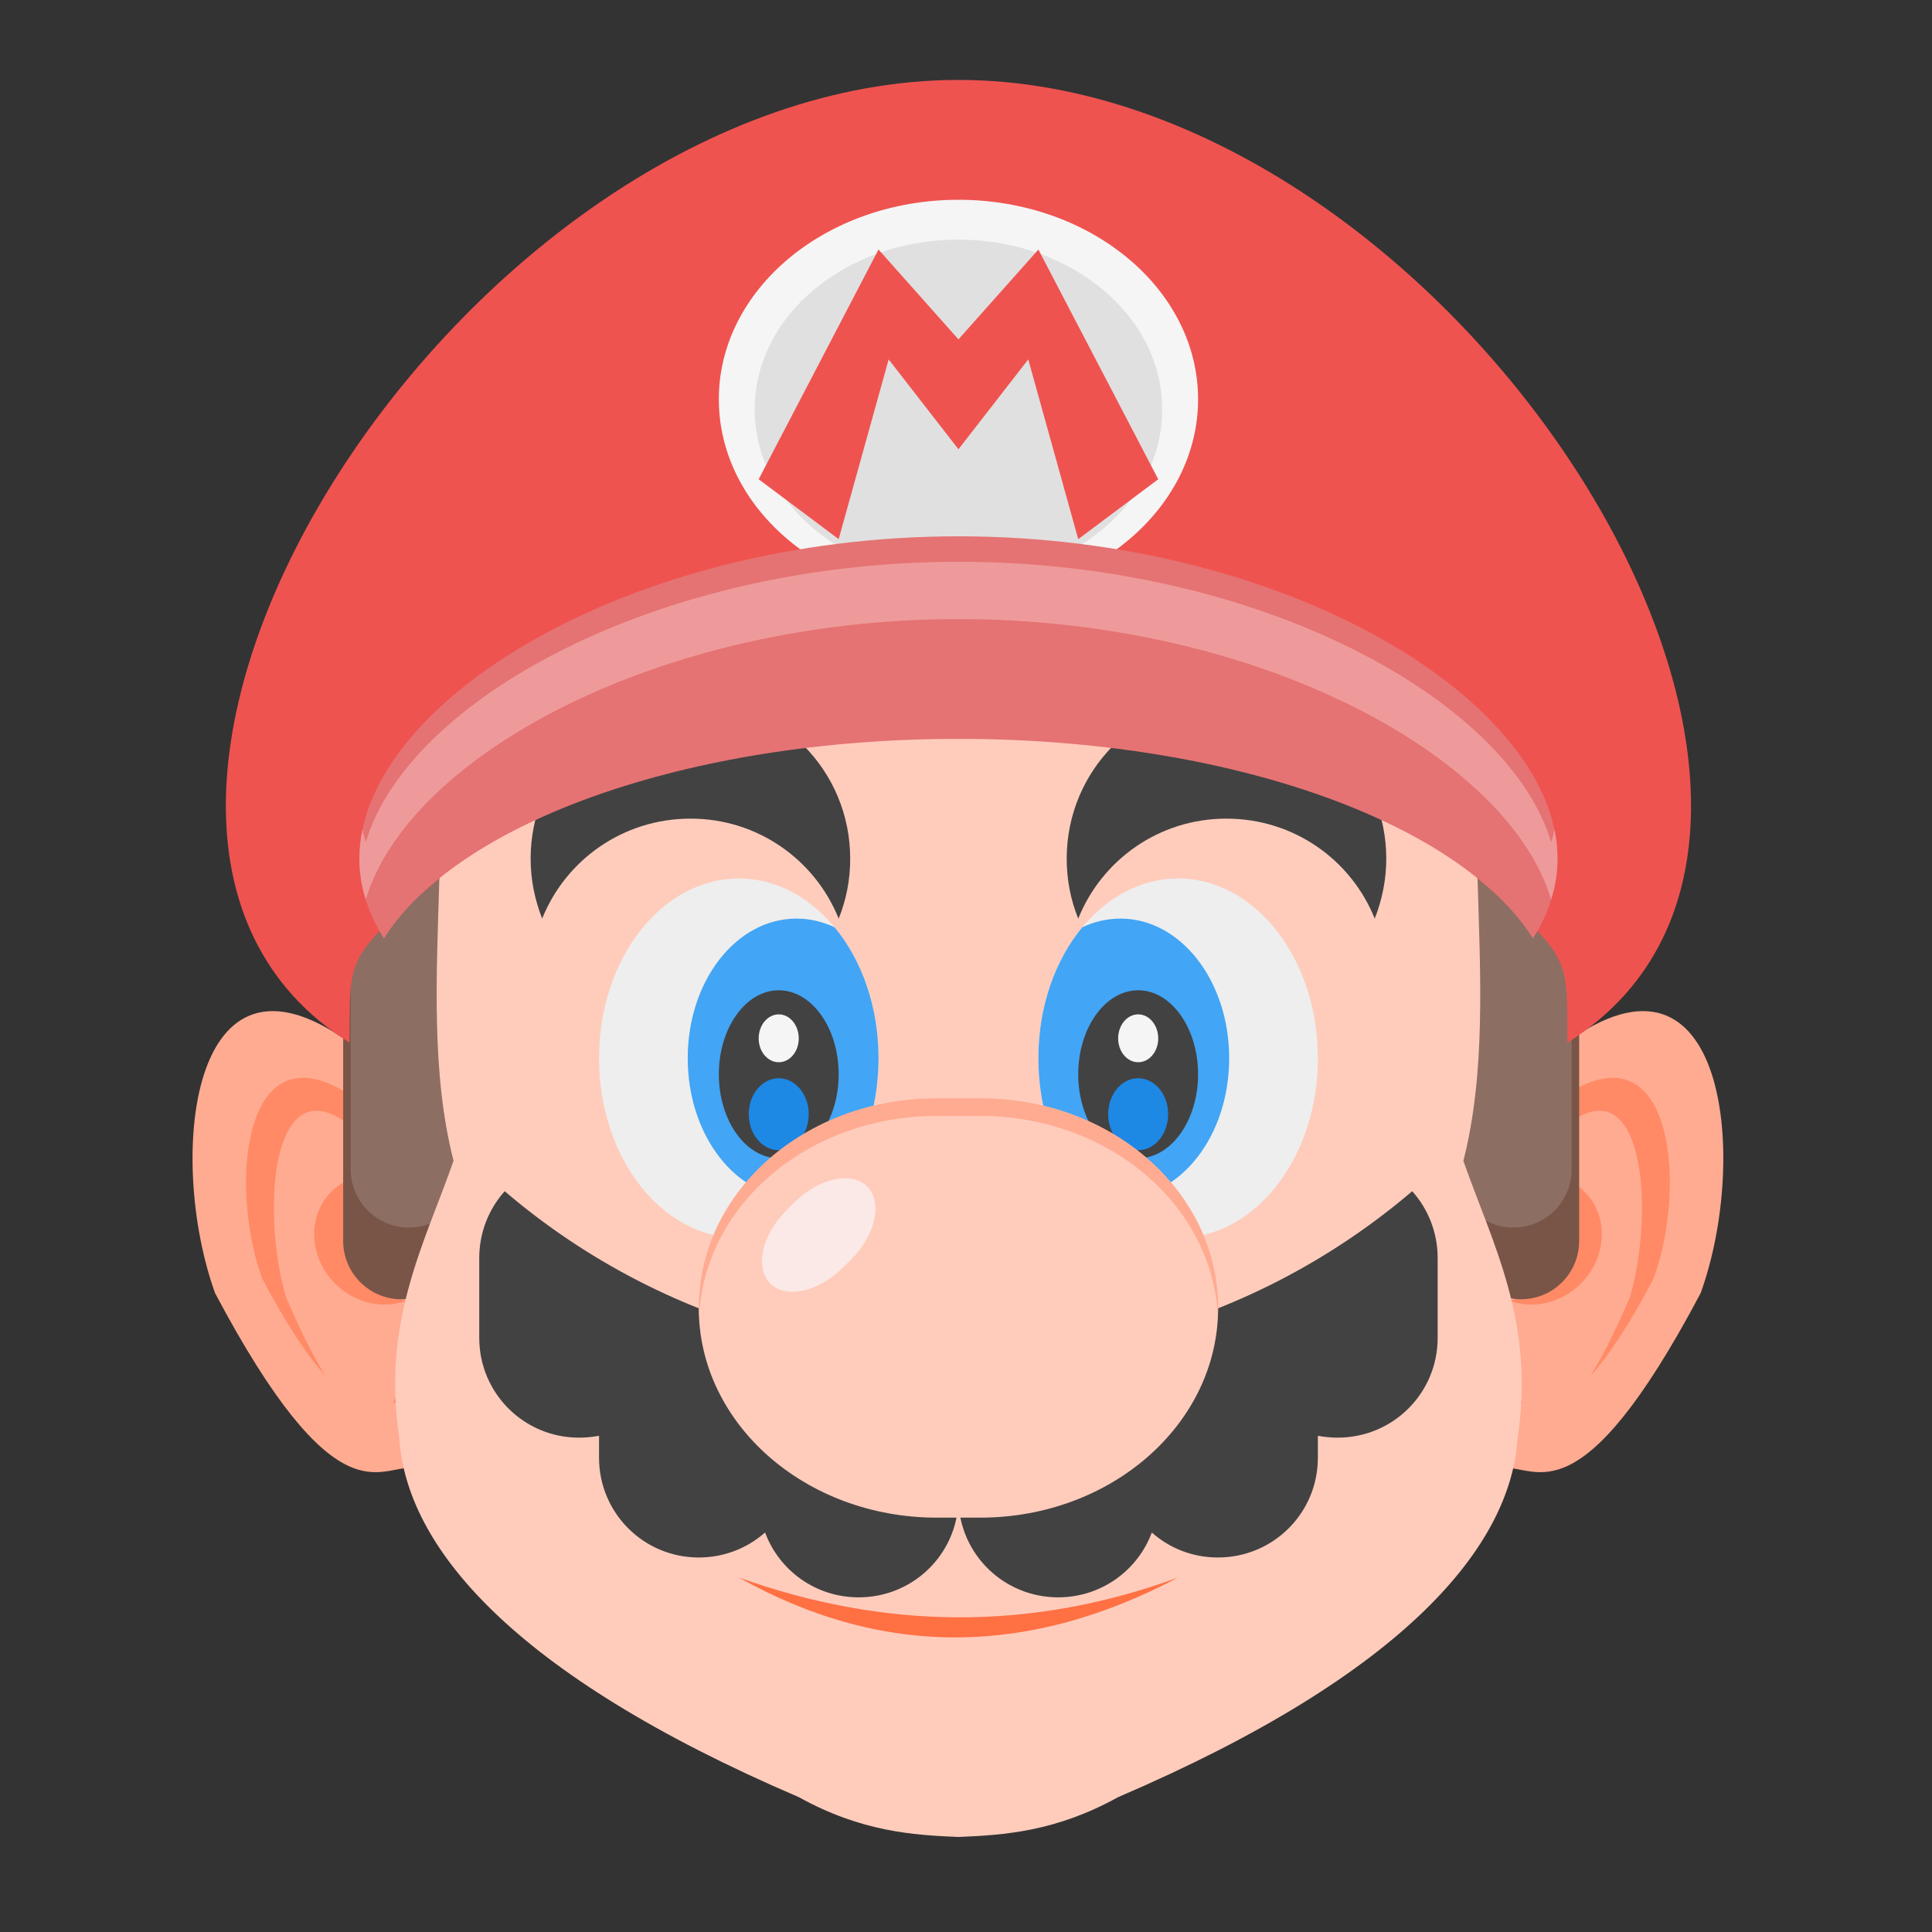 
<svg xmlns="http://www.w3.org/2000/svg" xmlns:xlink="http://www.w3.org/1999/xlink" width="32px" height="32px" viewBox="0 0 32 32" version="1.1">
<rect x="0" y="0" width="32" height="32" fill="#333333" stroke="none"/>
<g id="surface1">
<path style=" stroke:none;fill-rule:nonzero;fill:rgb(100%,67.059%,56.863%);fill-opacity:1;" d="M 25.941 17.27 C 28.594 15.344 28.973 19.195 28.168 21.418 C 26.176 25.184 25.457 24.277 24.906 24.312 C 24.906 24.312 22.289 18.551 22.422 18.344 C 22.555 18.137 25.941 17.27 25.941 17.27 Z M 25.941 17.27 "/>
<path style=" stroke:none;fill-rule:nonzero;fill:rgb(100%,54.118%,39.608%);fill-opacity:1;" d="M 26.703 17.852 C 27.766 17.84 27.855 19.887 27.391 21.172 C 26.969 21.977 26.625 22.477 26.34 22.793 C 26.527 22.5 26.742 22.078 27 21.477 C 27.422 20.012 27.223 17.473 25.816 18.742 C 25.816 18.742 24.023 19.316 23.953 19.449 C 23.891 19.57 24.977 22.582 25.215 23.242 C 25.168 23.23 25.117 23.227 25.074 23.227 C 25.074 23.227 23.211 19.133 23.305 18.988 C 23.402 18.84 25.809 18.223 25.809 18.223 C 26.164 17.965 26.461 17.855 26.703 17.852 Z M 26.703 17.852 "/>
<path style=" stroke:none;fill-rule:nonzero;fill:rgb(100%,54.118%,39.608%);fill-opacity:1;" d="M 26.246 19.738 C 26.648 20.141 26.621 20.82 26.184 21.262 C 25.852 21.59 25.383 21.688 25 21.543 C 25.219 21.5 25.434 21.391 25.609 21.215 C 26.047 20.777 26.074 20.098 25.672 19.691 C 25.57 19.594 25.453 19.52 25.328 19.473 C 25.66 19.406 26.004 19.496 26.246 19.738 Z M 26.246 19.738 "/>
<path style=" stroke:none;fill-rule:nonzero;fill:rgb(47.451%,33.333%,28.235%);fill-opacity:1;" d="M 25.191 15.176 C 24.66 15.176 24.227 15.605 24.227 16.141 L 24.227 20.555 C 24.227 21.086 24.66 21.52 25.191 21.52 C 25.727 21.52 26.156 21.086 26.156 20.555 L 26.156 16.141 C 26.156 15.605 25.727 15.176 25.191 15.176 Z M 25.191 15.176 "/>
<path style=" stroke:none;fill-rule:nonzero;fill:rgb(55.294%,43.137%,38.824%);fill-opacity:1;" d="M 25.066 13.992 C 24.535 13.992 24.102 14.422 24.102 14.957 L 24.102 19.367 C 24.102 19.902 24.535 20.332 25.066 20.332 C 25.602 20.332 26.031 19.902 26.031 19.367 L 26.031 14.957 C 26.031 14.422 25.602 13.992 25.066 13.992 Z M 25.066 13.992 "/>
<path style=" stroke:none;fill-rule:nonzero;fill:rgb(100%,67.059%,56.863%);fill-opacity:1;" d="M 5.789 17.27 C 3.137 15.344 2.762 19.195 3.562 21.418 C 5.559 25.184 6.277 24.277 6.828 24.312 C 6.828 24.312 9.445 18.551 9.312 18.344 C 9.18 18.137 5.789 17.27 5.789 17.27 Z M 5.789 17.27 "/>
<path style=" stroke:none;fill-rule:nonzero;fill:rgb(100%,54.118%,39.608%);fill-opacity:1;" d="M 5.027 17.852 C 3.969 17.84 3.879 19.887 4.34 21.172 C 4.766 21.977 5.109 22.477 5.395 22.793 C 5.207 22.5 4.992 22.078 4.734 21.477 C 4.309 20.012 4.508 17.473 5.914 18.742 C 5.914 18.742 7.711 19.316 7.781 19.449 C 7.844 19.57 6.758 22.582 6.516 23.242 C 6.566 23.23 6.617 23.227 6.66 23.227 C 6.66 23.227 8.52 19.133 8.426 18.988 C 8.332 18.84 5.926 18.223 5.926 18.223 C 5.57 17.965 5.273 17.855 5.027 17.852 Z M 5.027 17.852 "/>
<path style=" stroke:none;fill-rule:nonzero;fill:rgb(100%,54.118%,39.608%);fill-opacity:1;" d="M 5.488 19.738 C 5.086 20.141 5.113 20.82 5.551 21.262 C 5.883 21.59 6.348 21.688 6.734 21.543 C 6.516 21.5 6.301 21.391 6.125 21.215 C 5.688 20.777 5.66 20.098 6.062 19.691 C 6.164 19.594 6.277 19.52 6.402 19.473 C 6.074 19.406 5.73 19.496 5.488 19.738 Z M 5.488 19.738 "/>
<path style=" stroke:none;fill-rule:nonzero;fill:rgb(47.451%,33.333%,28.235%);fill-opacity:1;" d="M 6.648 15.176 C 7.18 15.176 7.613 15.605 7.613 16.141 L 7.613 20.555 C 7.613 21.086 7.18 21.52 6.648 21.52 C 6.117 21.52 5.684 21.086 5.684 20.555 L 5.684 16.141 C 5.684 15.605 6.117 15.176 6.648 15.176 Z M 6.648 15.176 "/>
<path style=" stroke:none;fill-rule:nonzero;fill:rgb(55.294%,43.137%,38.824%);fill-opacity:1;" d="M 6.773 13.992 C 7.305 13.992 7.738 14.422 7.738 14.957 L 7.738 19.367 C 7.738 19.902 7.305 20.332 6.773 20.332 C 6.242 20.332 5.809 19.902 5.809 19.367 L 5.809 14.957 C 5.809 14.422 6.242 13.992 6.773 13.992 Z M 6.773 13.992 "/>
<path style=" stroke:none;fill-rule:nonzero;fill:rgb(100%,80%,73.725%);fill-opacity:1;" d="M 15.875 6.613 C 12.07 8.781 6.891 10.254 7.277 14.551 C 7.23 16.156 7.141 17.773 7.512 19.227 C 7.039 20.582 6.32 21.883 6.613 23.812 C 6.723 25.594 8.445 27.715 13.23 29.766 C 14.266 30.34 15.125 30.395 15.875 30.426 C 16.625 30.395 17.484 30.34 18.52 29.766 C 23.305 27.715 25.027 25.594 25.137 23.812 C 25.43 21.883 24.711 20.582 24.238 19.227 C 24.609 17.773 24.52 16.156 24.473 14.551 C 24.859 10.254 19.68 8.781 15.875 6.613 Z M 15.875 6.613 "/>
<path style=" stroke:none;fill-rule:nonzero;fill:rgb(25.882%,25.882%,25.882%);fill-opacity:1;" d="M 11.438 11.574 C 9.969 11.574 8.789 12.754 8.789 14.223 C 8.789 14.574 8.859 14.906 8.98 15.215 C 9.371 14.242 10.32 13.559 11.438 13.559 C 12.551 13.559 13.5 14.242 13.891 15.215 C 14.016 14.906 14.082 14.574 14.082 14.223 C 14.082 12.754 12.902 11.574 11.438 11.574 Z M 11.438 11.574 "/>
<path style=" stroke:none;fill-rule:nonzero;fill:rgb(93.333%,93.333%,93.333%);fill-opacity:1;" d="M 12.238 14.551 C 10.957 14.551 9.922 15.883 9.922 17.527 C 9.922 19.172 10.957 20.504 12.238 20.504 C 13.516 20.504 14.551 19.172 14.551 17.527 C 14.551 15.883 13.516 14.551 12.238 14.551 Z M 12.238 14.551 "/>
<path style=" stroke:none;fill-rule:nonzero;fill:rgb(25.882%,64.706%,96.078%);fill-opacity:1;" d="M 13.191 15.215 C 13.414 15.215 13.629 15.266 13.824 15.359 C 14.273 15.902 14.551 16.672 14.551 17.527 C 14.551 18.387 14.273 19.156 13.824 19.699 C 13.629 19.793 13.414 19.844 13.191 19.844 C 12.195 19.844 11.391 18.812 11.391 17.527 C 11.391 16.246 12.195 15.215 13.191 15.215 Z M 13.191 15.215 "/>
<path style=" stroke:none;fill-rule:nonzero;fill:rgb(25.882%,25.882%,25.882%);fill-opacity:1;" d="M 12.898 16.402 C 12.352 16.402 11.906 17.027 11.906 17.793 C 11.906 18.559 12.352 19.184 12.898 19.184 C 13.445 19.184 13.891 18.559 13.891 17.793 C 13.891 17.027 13.445 16.402 12.898 16.402 Z M 12.898 16.402 "/>
<path style=" stroke:none;fill-rule:nonzero;fill:rgb(11.765%,53.333%,89.804%);fill-opacity:1;" d="M 12.898 17.859 C 12.625 17.859 12.402 18.125 12.402 18.453 C 12.402 18.785 12.625 19.051 12.898 19.051 C 13.172 19.051 13.395 18.785 13.395 18.453 C 13.395 18.125 13.172 17.859 12.898 17.859 Z M 12.898 17.859 "/>
<path style=" stroke:none;fill-rule:nonzero;fill:rgb(96.078%,96.078%,96.078%);fill-opacity:1;" d="M 12.898 16.801 C 12.715 16.801 12.566 16.98 12.566 17.199 C 12.566 17.418 12.715 17.594 12.898 17.594 C 13.082 17.594 13.23 17.418 13.23 17.199 C 13.23 16.98 13.082 16.801 12.898 16.801 Z M 12.898 16.801 "/>
<path style=" stroke:none;fill-rule:nonzero;fill:rgb(93.333%,93.333%,93.333%);fill-opacity:1;" d="M 19.512 14.551 C 20.793 14.551 21.828 15.883 21.828 17.527 C 21.828 19.172 20.793 20.504 19.512 20.504 C 18.234 20.504 17.199 19.172 17.199 17.527 C 17.199 15.883 18.234 14.551 19.512 14.551 Z M 19.512 14.551 "/>
<path style=" stroke:none;fill-rule:nonzero;fill:rgb(25.882%,64.706%,96.078%);fill-opacity:1;" d="M 18.559 15.215 C 18.336 15.215 18.121 15.266 17.926 15.359 C 17.477 15.902 17.199 16.672 17.199 17.527 C 17.199 18.387 17.477 19.156 17.926 19.699 C 18.121 19.793 18.336 19.844 18.559 19.844 C 19.555 19.844 20.359 18.812 20.359 17.527 C 20.359 16.246 19.555 15.215 18.559 15.215 Z M 18.559 15.215 "/>
<path style=" stroke:none;fill-rule:nonzero;fill:rgb(25.882%,25.882%,25.882%);fill-opacity:1;" d="M 18.852 16.402 C 19.398 16.402 19.844 17.027 19.844 17.793 C 19.844 18.559 19.398 19.184 18.852 19.184 C 18.305 19.184 17.859 18.559 17.859 17.793 C 17.859 17.027 18.305 16.402 18.852 16.402 Z M 18.852 16.402 "/>
<path style=" stroke:none;fill-rule:nonzero;fill:rgb(11.765%,53.333%,89.804%);fill-opacity:1;" d="M 18.852 17.859 C 19.125 17.859 19.348 18.125 19.348 18.453 C 19.348 18.785 19.125 19.051 18.852 19.051 C 18.578 19.051 18.355 18.785 18.355 18.453 C 18.355 18.125 18.578 17.859 18.852 17.859 Z M 18.852 17.859 "/>
<path style=" stroke:none;fill-rule:nonzero;fill:rgb(96.078%,96.078%,96.078%);fill-opacity:1;" d="M 18.852 16.801 C 19.035 16.801 19.184 16.98 19.184 17.199 C 19.184 17.418 19.035 17.594 18.852 17.594 C 18.668 17.594 18.52 17.418 18.52 17.199 C 18.52 16.98 18.668 16.801 18.852 16.801 Z M 18.852 16.801 "/>
<path style=" stroke:none;fill-rule:nonzero;fill:rgb(25.882%,25.882%,25.882%);fill-opacity:1;" d="M 8.359 19.73 C 8.098 20.023 7.938 20.41 7.938 20.836 L 7.938 22.16 C 7.938 23.074 8.676 23.812 9.59 23.812 C 9.703 23.812 9.816 23.801 9.922 23.781 L 9.922 24.145 C 9.922 25.059 10.66 25.797 11.574 25.797 C 11.996 25.797 12.379 25.641 12.672 25.383 C 12.906 26.012 13.508 26.457 14.223 26.457 C 15.121 26.457 15.848 25.75 15.875 24.859 C 15.902 25.75 16.629 26.457 17.527 26.457 C 18.238 26.457 18.844 26.012 19.078 25.383 C 19.367 25.641 19.75 25.797 20.172 25.797 C 21.09 25.797 21.828 25.059 21.828 24.145 L 21.828 23.781 C 21.934 23.801 22.043 23.812 22.156 23.812 C 23.074 23.812 23.812 23.074 23.812 22.16 L 23.812 20.836 C 23.812 20.41 23.652 20.023 23.391 19.73 C 22.043 20.879 20.434 21.719 18.656 22.156 C 18.645 22.184 18.633 22.211 18.621 22.242 C 18.598 22.219 18.574 22.199 18.551 22.18 C 17.793 22.359 17.012 22.461 16.207 22.484 C 16.004 22.75 15.883 23.078 15.875 23.438 C 15.863 23.078 15.742 22.75 15.543 22.484 C 14.738 22.461 13.953 22.359 13.199 22.18 C 13.172 22.199 13.148 22.219 13.125 22.242 C 13.113 22.211 13.102 22.184 13.09 22.156 C 11.316 21.719 9.703 20.879 8.359 19.73 Z M 8.359 19.73 "/>
<path style=" stroke:none;fill-rule:nonzero;fill:rgb(100%,80%,73.725%);fill-opacity:1;" d="M 15.516 18.191 L 16.234 18.191 C 18.41 18.191 20.176 19.746 20.176 21.664 C 20.176 23.582 18.41 25.137 16.234 25.137 L 15.516 25.137 C 13.34 25.137 11.574 23.582 11.574 21.664 C 11.574 19.746 13.34 18.191 15.516 18.191 Z M 15.516 18.191 "/>
<path style=" stroke:none;fill-rule:nonzero;fill:rgb(25.882%,25.882%,25.882%);fill-opacity:1;" d="M 20.312 11.574 C 21.781 11.574 22.961 12.754 22.961 14.223 C 22.961 14.574 22.891 14.906 22.77 15.215 C 22.379 14.242 21.43 13.559 20.312 13.559 C 19.199 13.559 18.25 14.242 17.859 15.215 C 17.734 14.906 17.668 14.574 17.668 14.223 C 17.668 12.754 18.848 11.574 20.312 11.574 Z M 20.312 11.574 "/>
<path style=" stroke:none;fill-rule:nonzero;fill:rgb(93.725%,32.549%,31.373%);fill-opacity:1;" d="M 15.875 1.324 C 7.656 1.324 -0.059 13.609 5.789 17.27 C 5.805 15.875 5.672 15.875 7.277 14.551 C 8.945 12.262 13.449 12.062 15.875 11.949 C 18.301 12.062 22.805 12.262 24.473 14.551 C 26.078 15.875 25.945 15.875 25.961 17.27 C 31.809 13.609 24.094 1.324 15.875 1.324 Z M 15.875 1.324 "/>
<path style=" stroke:none;fill-rule:nonzero;fill:rgb(100%,43.922%,26.275%);fill-opacity:1;" d="M 19.512 26.129 C 17.07 27.422 14.648 27.48 12.238 26.129 C 14.621 26.98 17.043 27.035 19.512 26.129 Z M 19.512 26.129 "/>
<path style=" stroke:none;fill-rule:nonzero;fill:rgb(96.078%,96.078%,96.078%);fill-opacity:1;" d="M 15.875 3.309 C 18.066 3.309 19.844 4.789 19.844 6.613 C 19.844 8.441 18.066 9.922 15.875 9.922 C 13.684 9.922 11.906 8.441 11.906 6.613 C 11.906 4.789 13.684 3.309 15.875 3.309 Z M 15.875 3.309 "/>
<path style=" stroke:none;fill-rule:nonzero;fill:rgb(87.843%,87.843%,87.843%);fill-opacity:1;" d="M 15.875 3.969 C 17.738 3.969 19.25 5.227 19.25 6.781 C 19.25 8.332 17.738 9.59 15.875 9.59 C 14.012 9.59 12.5 8.332 12.5 6.781 C 12.5 5.227 14.012 3.969 15.875 3.969 Z M 15.875 3.969 "/>
<path style=" stroke:none;fill-rule:nonzero;fill:rgb(89.804%,45.098%,45.098%);fill-opacity:1;" d="M 15.875 8.883 C 10.379 8.883 5.953 11.656 5.953 14.223 C 5.953 14.68 6.094 15.125 6.359 15.543 C 7.574 13.629 11.363 12.238 15.875 12.238 C 20.387 12.238 24.176 13.629 25.391 15.543 C 25.656 15.125 25.797 14.68 25.797 14.223 C 25.797 11.656 21.371 8.883 15.875 8.883 Z M 15.875 8.883 "/>
<path style=" stroke:none;fill-rule:nonzero;fill:rgb(93.725%,32.549%,31.373%);fill-opacity:1;" d="M 14.551 4.133 L 12.566 7.938 L 13.891 8.93 L 14.719 5.953 L 15.875 7.441 L 17.031 5.953 L 17.859 8.93 L 19.184 7.938 L 17.199 4.133 L 15.875 5.621 Z M 14.551 4.133 "/>
<path style=" stroke:none;fill-rule:nonzero;fill:rgb(93.725%,60.392%,60.392%);fill-opacity:1;" d="M 15.875 9.305 C 10.871 9.305 6.754 11.602 6.059 13.949 C 6.035 13.883 6.02 13.812 6.004 13.742 C 5.969 13.902 5.953 14.062 5.953 14.223 C 5.953 14.453 5.988 14.676 6.059 14.898 C 6.754 12.551 10.871 10.254 15.875 10.254 C 20.879 10.254 24.996 12.551 25.691 14.898 C 25.762 14.676 25.797 14.453 25.797 14.223 C 25.797 14.062 25.781 13.902 25.746 13.742 C 25.73 13.812 25.715 13.883 25.691 13.949 C 24.996 11.602 20.879 9.305 15.875 9.305 Z M 15.875 9.305 "/>
<path style=" stroke:none;fill-rule:nonzero;fill:rgb(98.431%,91.373%,90.588%);fill-opacity:1;" d="M 13.023 20.051 L 13.156 19.918 C 13.562 19.512 14.102 19.395 14.363 19.652 C 14.621 19.914 14.504 20.453 14.098 20.859 L 13.965 20.992 C 13.559 21.398 13.02 21.516 12.758 21.258 C 12.5 20.996 12.617 20.457 13.023 20.051 Z M 13.023 20.051 "/>
<path style=" stroke:none;fill-rule:nonzero;fill:rgb(100%,67.059%,56.863%);fill-opacity:1;" d="M 15.516 18.191 C 13.332 18.191 11.574 19.738 11.574 21.664 C 11.574 21.711 11.578 21.762 11.578 21.809 C 11.668 19.953 13.391 18.484 15.516 18.484 L 16.234 18.484 C 18.359 18.484 20.082 19.953 20.172 21.809 C 20.172 21.762 20.176 21.711 20.176 21.664 C 20.176 19.738 18.418 18.191 16.234 18.191 Z M 15.516 18.191 "/>
</g>
</svg>
